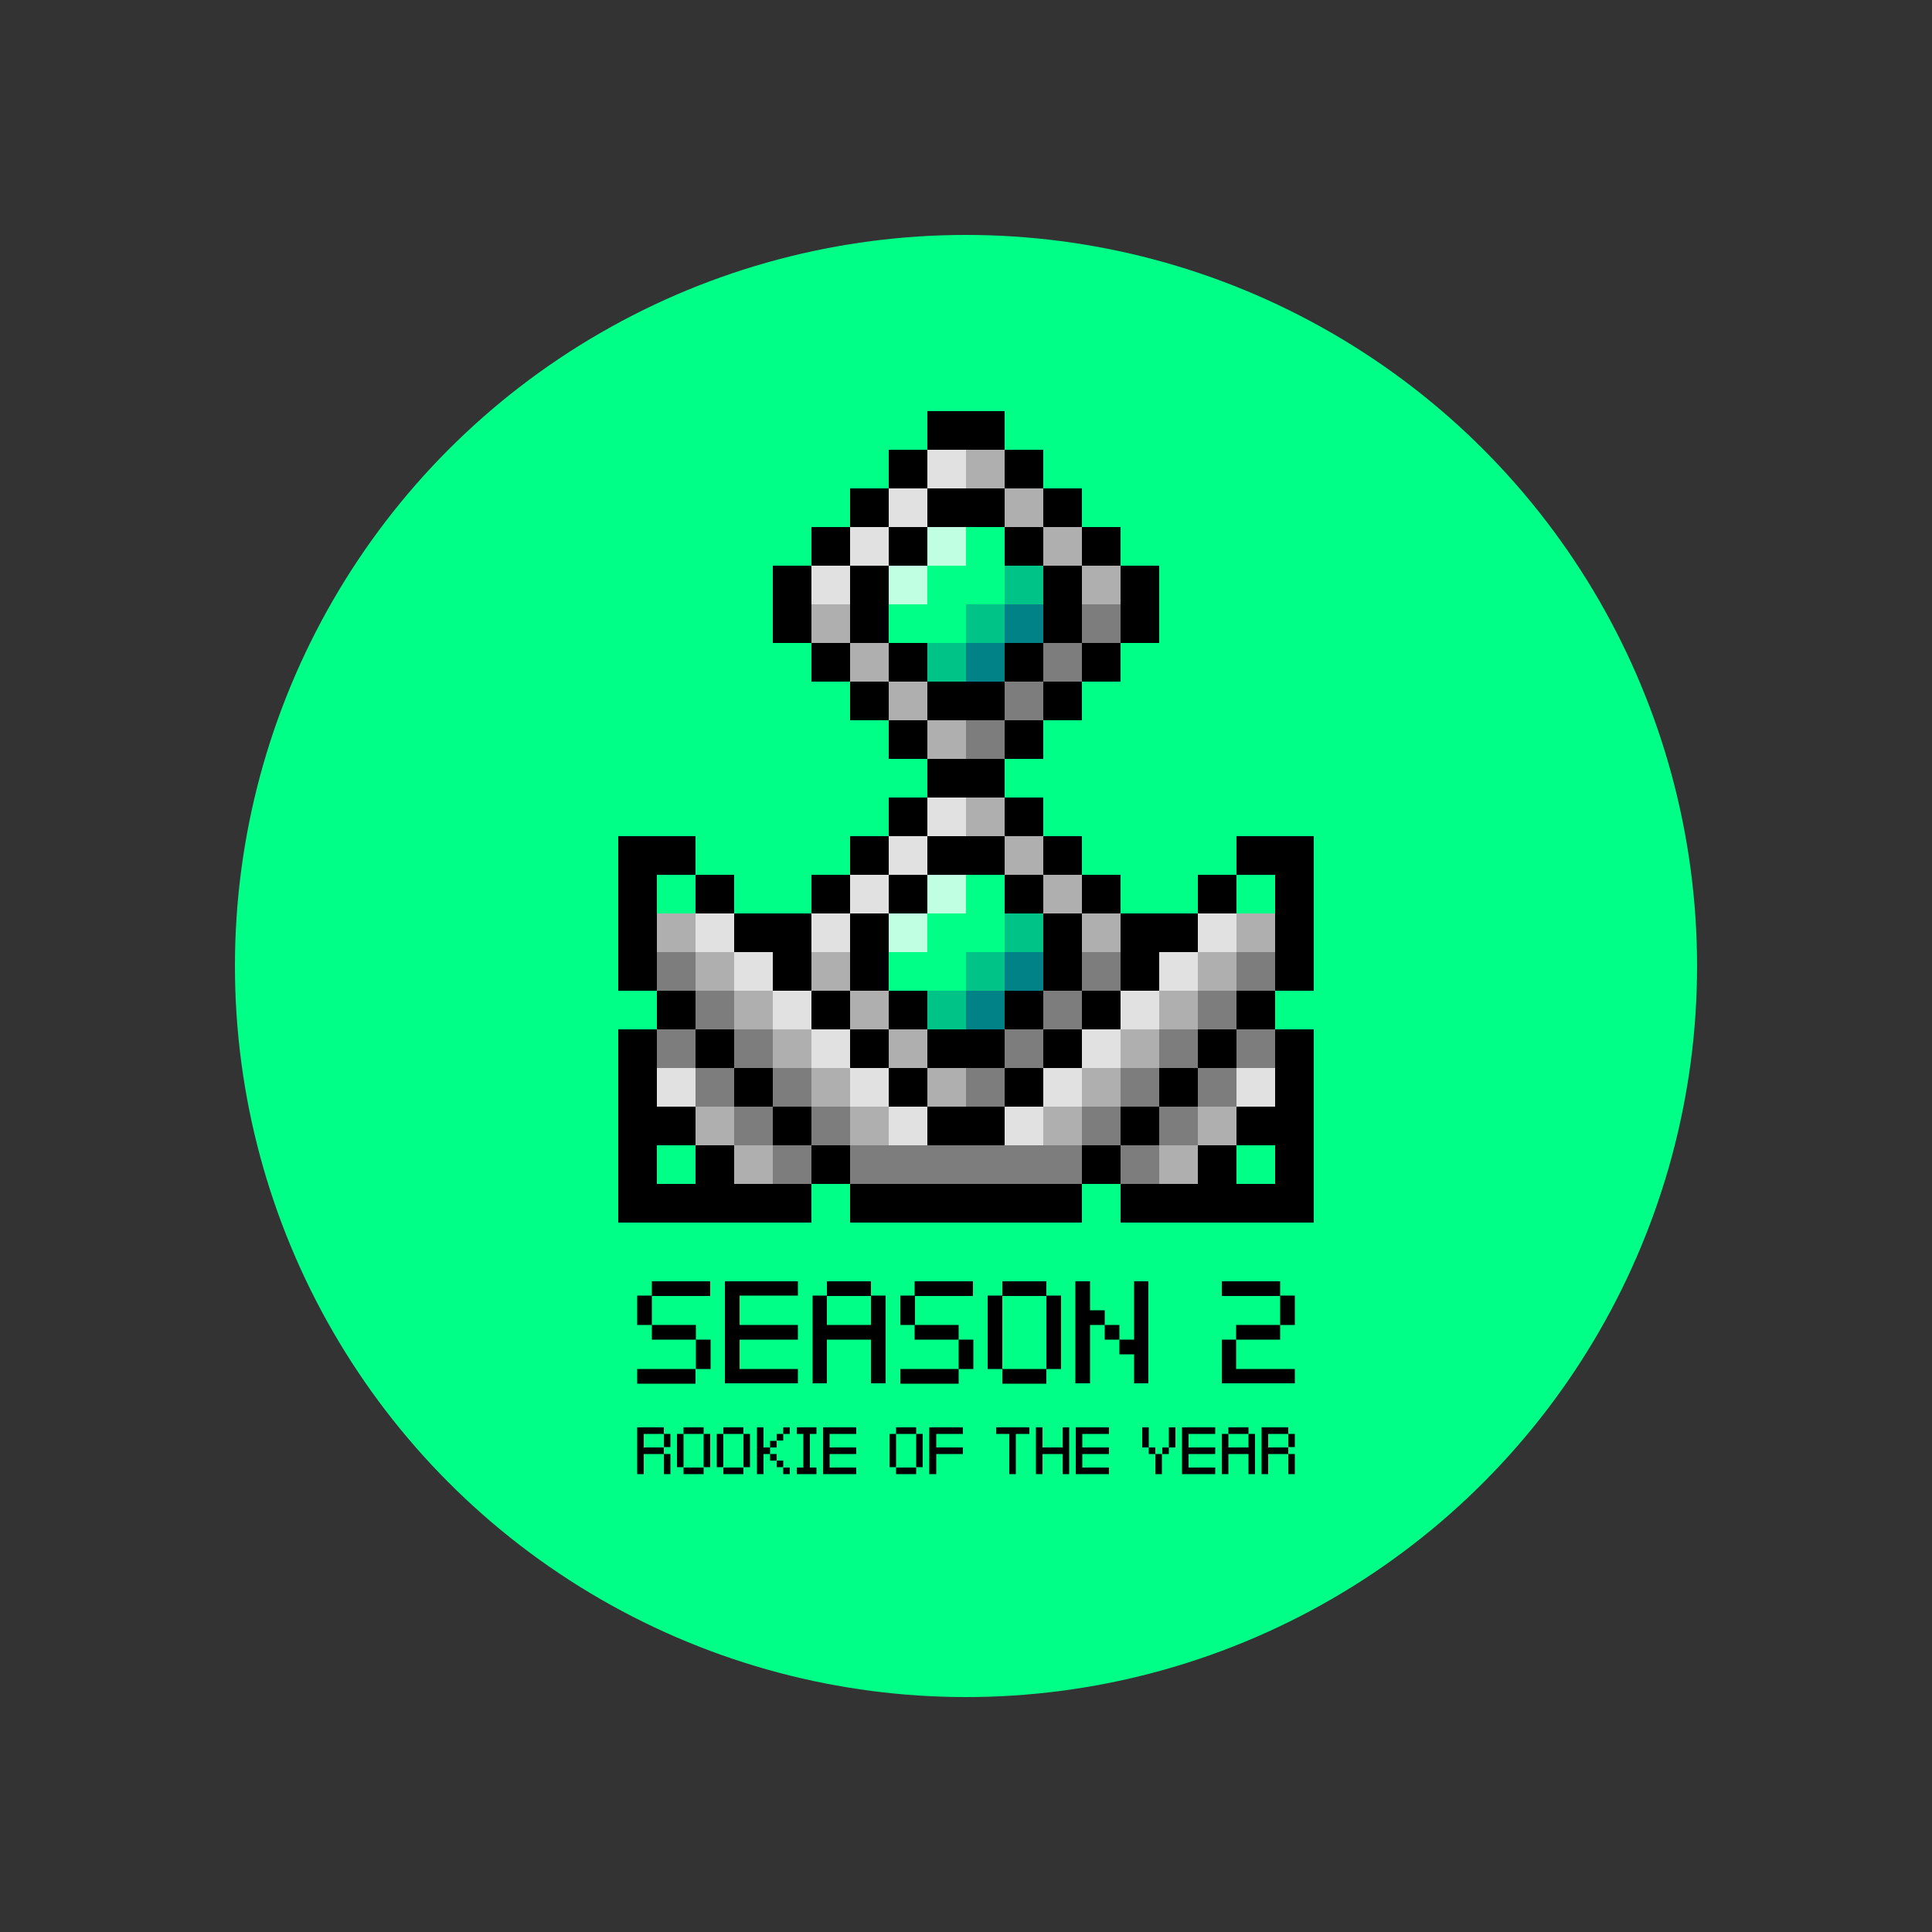 <svg xmlns="http://www.w3.org/2000/svg" xmlns:xlink="http://www.w3.org/1999/xlink" viewBox="0 0 500 500"><rect x="0" y="0" width="500" height="500" fill="#333333" stroke="none"/><circle cx="250" cy="250" r="189.2" fill="#00ff87"/><path d="M171.8 376.3h1.7v5.2h-1.7z"/><path d="M166.6 371.1h5.2v-1.7h-6.9v12.1h1.7v-5.2h5.2v-1.7h-5.2z"/><path d="M171.8 371.1h1.7v3.4h-1.7zm5.1-1.7h5.2v1.7h-5.2z"/><path d="M175.2 371.1h1.7v8.6h-1.7zm1.7 8.7h5.2v1.7h-5.2zm5.2-8.7h1.7v8.6h-1.7zm3.4 0h1.7v8.6h-1.7z"/><path d="M187.2 369.4h5.2v1.7h-5.2z"/><path d="M192.4 371.1h1.7v8.6h-1.7zm-5.2 8.7h5.2v1.7h-5.2zM201 378h1.7v1.7H201zm1.7 1.8h1.7v1.7h-1.7zm-3.4-6.9h1.7v1.7h-1.7zm3.4-3.5h1.7v1.7h-1.7z"/><path d="M197.6 369.4h-1.7v12.1h1.7v-5.2h1.7v-1.7h-1.7z"/><path d="M199.3 376.3h1.7v1.7h-1.7zm1.7-5.2h1.7v1.7H201zm5.2 0h1.7v8.7h-1.7v1.7h5.1v-1.7h-1.7v-8.7h1.7v-1.7h-5.1zm6.8 10.4h8.6v-1.7h-6.9v-3.5h6.9v-1.7h-6.9v-3.5h6.9v-1.7H213zm17.2-10.4h1.7v8.6h-1.7zm1.7 8.7h5.2v1.7h-5.2zm5.2-8.7h1.7v8.6h-1.7z"/><path d="M231.9 369.4h5.2v1.7h-5.2zm8.6 12.1h1.8v-5.2h6.9v-1.7h-6.9v-3.5h6.9v-1.7h-8.7zm17.3-10.4h3.4v10.4h1.7v-10.4h3.5v-1.7h-8.6zm17.2 3.5h-5.2v-5.2h-1.7v12.1h1.7v-5.2h5.2v5.2h1.7v-12.1H275z"/><use xlink:href="#B"/><path d="M299 376.3h1.7v5.2H299zm1.8-1.7h1.7v1.7h-1.7z"/><path d="M302.5 369.4h1.7v5.2h-1.7zm-5.2 5.2h1.7v1.7h-1.7z"/><path d="M295.6 369.4h1.7v5.2h-1.7z"/><use xlink:href="#B" x="27.5"/><path d="M323.1 374.6h-5.2v-3.5h-1.7v10.4h1.7v-5.2h5.2v5.2h1.7v-10.4h-1.7z"/><path d="M317.9 369.4h5.2v1.7h-5.2zm10.3 5.2v-3.5h5.2v-1.7h-6.9v12.1h1.7v-5.2h5.2v-1.7z"/><path d="M333.4 371.1h1.7v3.4h-1.7zm0 5.2h1.7v5.2h-1.7zm-168.5-41h3.8v7.6h-3.8z"/><path d="M168.7 331.6h15.1v3.8h-15.1zm-3.8 22.7H180v3.8h-15.1zm3.8-11.4h11.4v3.8h-11.4z"/><path d="M180.1 346.7h3.8v7.6h-3.8zm26.4 7.6h-15.1v-7.6h15.1v-3.8h-15.1v-7.6h15.1v-3.7h-18.9V358h18.9zm7.5-22.7h11.4v3.8H214z"/><path d="M225.4 342.9H214v-7.6h-3.7V358h3.7v-11.3h11.4V358h3.8v-22.7h-3.8zm11.3-11.3h15.1v3.8h-15.1z"/><path d="M233 335.3h3.8v7.6H233zm0 19h15.1v3.8H233z"/><path d="M236.7 342.9h11.4v3.8h-11.4z"/><path d="M248.1 346.7h3.8v7.6h-3.8zm22.7-11.4h3.8v19h-3.8z"/><path d="M259.4 331.6h11.4v3.8h-11.4zm0 22.7h11.4v3.8h-11.4z"/><path d="M255.6 335.3h3.8v19h-3.8zm41.6 22.7v-26.4h-3.7v15.1h-3.8v3.8h3.8v7.5z"/><path d="M285.9 342.9h3.8v3.8h-3.8z"/><path d="M282.1 339.1v-7.5h-3.8V358h3.8v-15.1h3.8v-3.8zm34.1-7.5h15.1v3.8h-15.1z"/><path d="M335.1 354.3h-15.2v-7.6h-3.7V358h18.9zm-3.8-19h3.8v7.6h-3.8z"/><path d="M319.9 342.9h11.4v3.8h-11.4zm.1-126.5v10h-10v10h-20v-10h-10v-10h-10v-10h-10v-10h10v-10h10v-10h10v-10h10v-20h-10v-10h-10v-10h-10v-10h-10v-10h-20v10h-10v10h-10v10h-10v10h-10v20h10v10h10v10h10v10h10v10h-10v10h-10v10h-10v10h-20v-10h-10v-10h-20v40h10v10h-10v50h50v-10h10v10h60v-10h10v10h50v-50h-10v-10h10v-40h-20 0z"/><g fill="#00ff87"><path d="M320 226.4v10h-10v10h-10v10h-10v10h-10v10h-10v10h-10v10h-20v-10h-10v-10h-10v-10h-10v-10h-10v-10h-10v-10h-10v-10h-10v30h10v10h10v10h10v10h10v10h10v10h60v-10h10v-10h10v-10h10v-10h10v-10h10v-30h-10 0zm-150 70h10v10h-10z"/><path d="M200 286.4h-10v-10h-10v-10h-10v20h10v10h10v10h20v-10h-10v-10zm110-10v10h-10v10h-10v10h20v-10h10v-10h10v-20h-10v10h-10z"/><path d="M320 296.4h10v10h-10zm-60-30h10v10h-10z"/><use xlink:href="#C"/><path d="M250 276.4h-10v10h20v-10h-10zm20-20h10v10h-10z"/><path d="M230 266.4h10v10h-10zm30-50v-10h-20v10h20zm20 40h10v-20h-10v20z"/><path d="M270 226.4h10v10h-10z"/><path d="M260 216.4h10v10h-10zm-30 0h10v10h-10zm-10 30v-10h-10v20h10v-10z"/><path d="M220 226.4h10v10h-10zm0 30h10v10h-10zm40-80h10v10h-10z"/><use xlink:href="#C" y="-90"/><path d="M240 186.4v10h20v-10h-20zm30-20h10v10h-10z"/><path d="M230 176.4h10v10h-10zm30-50v-10h-20v10h20zm20 40h10v-20h-10v20z"/><path d="M270 136.4h10v10h-10z"/><path d="M260 126.4h10v10h-10zm-30 0h10v10h-10zm-10 30v-10h-10v20h10v-10z"/><path d="M220 136.4h10v10h-10zm0 30h10v10h-10z"/></g><g fill="#008287"><path d="M250 256.4h10v10h-10z"/><path d="M260 246.4h10v10h-10zm-10-80h10v10h-10z"/><path d="M260 156.4h10v10h-10z"/></g><g fill="#7d7d7d"><path d="M260 296.4h-40v10h60v-10h-20z"/><path d="M280 286.4h10v10h-10zm30-30h10v10h-10z"/><path d="M320 246.4h10v10h-10zm-30 30h10v10h-10z"/><path d="M300 266.4h10v10h-10zm-120 10h10v10h-10z"/><path d="M170 266.4h10v10h-10zm30 30h10v10h-10z"/><path d="M190 286.4h10v10h-10zm120-10h10v10h-10z"/><path d="M320 266.4h10v10h-10zm-30 30h10v10h-10z"/><path d="M300 286.4h10v10h-10zm-90 0h10v10h-10zm-30-30h10v10h-10z"/><path d="M170 246.4h10v10h-10zm30 30h10v10h-10z"/><path d="M190 266.4h10v10h-10zm70 0h10v10h-10z"/><path d="M250 276.4h10v10h-10zm20-20h10v10h-10z"/><path d="M280 246.4h10v10h-10zm-20-70h10v10h-10z"/><path d="M250 186.4h10v10h-10zm20-20h10v10h-10z"/><path d="M280 156.4h10v10h-10z"/></g><g fill="#00ff87"><path d="M320 226.4h10v10h-10zm-150 70h10v10h-10zm150 0h10v10h-10zm-150-70h10v10h-10z"/><use xlink:href="#D"/><use xlink:href="#D" y="-90"/></g><g fill="#00c387"><path d="M250 246.4h10v10h-10z"/><path d="M240 256.4h10v10h-10zm20-20h10v10h-10zm-10-80h10v10h-10z"/><path d="M240 166.4h10v10h-10zm20-20h10v10h-10z"/></g><g fill="#c1ffe2"><path d="M240 226.4h10v10h-10z"/><path d="M230 236.4h10v10h-10zm10-100h10v10h-10z"/><path d="M230 146.4h10v10h-10z"/></g><g fill="#e1e1e1"><path d="M260 286.4h10v10h-10z"/><path d="M270 276.4h10v10h-10z"/><path d="M280 266.4h10v10h-10z"/><path d="M290 256.4h10v10h-10z"/><path d="M300 246.4h10v10h-10z"/><path d="M310 236.4h10v10h-10zm-140 40h10v10h-10zm150 0h10v10h-10zm-90 10h10v10h-10z"/><path d="M220 276.4h10v10h-10z"/><path d="M210 266.4h10v10h-10z"/><path d="M200 256.4h10v10h-10z"/><path d="M190 246.4h10v10h-10z"/><path d="M180 236.4h10v10h-10zm60-30h10v10h-10z"/><path d="M230 216.4h10v10h-10zm-20 20h10v10h-10z"/><path d="M220 226.4h10v10h-10zm20-110h10v10h-10z"/><path d="M230 126.4h10v10h-10zm-20 20h10v10h-10z"/><path d="M220 136.4h10v10h-10z"/></g><g fill="#afafaf"><path d="M270 286.4h10v10h-10z"/><path d="M280 276.4h10v10h-10zm30-30h10v10h-10z"/><path d="M320 236.4h10v10h-10zm-30 30h10v10h-10z"/><path d="M300 256.4h10v10h-10zm-120 30h10v10h-10z"/><path d="M190 296.4h10v10h-10zm120-10h10v10h-10z"/><path d="M300 296.4h10v10h-10zm-80-10h10v10h-10z"/><path d="M210 276.4h10v10h-10zm-30-30h10v10h-10z"/><path d="M170 236.4h10v10h-10zm30 30h10v10h-10z"/><path d="M190 256.4h10v10h-10zm50 20h10v10h-10z"/><path d="M230 266.4h10v10h-10zm20-60h10v10h-10zm20 20h10v10h-10z"/><path d="M260 216.4h10v10h-10zm-50 30h10v10h-10z"/><path d="M280 236.4h10v10h-10zm-60 20h10v10h-10zm20-70h10v10h-10z"/><path d="M230 176.4h10v10h-10zm20-60h10v10h-10zm20 20h10v10h-10z"/><path d="M260 126.4h10v10h-10zm-50 30h10v10h-10z"/><path d="M280 146.4h10v10h-10zm-60 20h10v10h-10z"/></g><defs ><path id="B" d="M278.4 381.5h8.6v-1.7h-6.9v-3.5h6.9v-1.7h-6.9v-3.5h6.9v-1.7h-8.6z"/><path id="C" d="M240 266.4h20v-10h10v-20h-10v-10h-20v10h-10v20h10v10z"/><path id="D" d="M250 236.4h-10v10h-10v10h10 10v-10h10v-10-10h-10z"/></defs></svg>